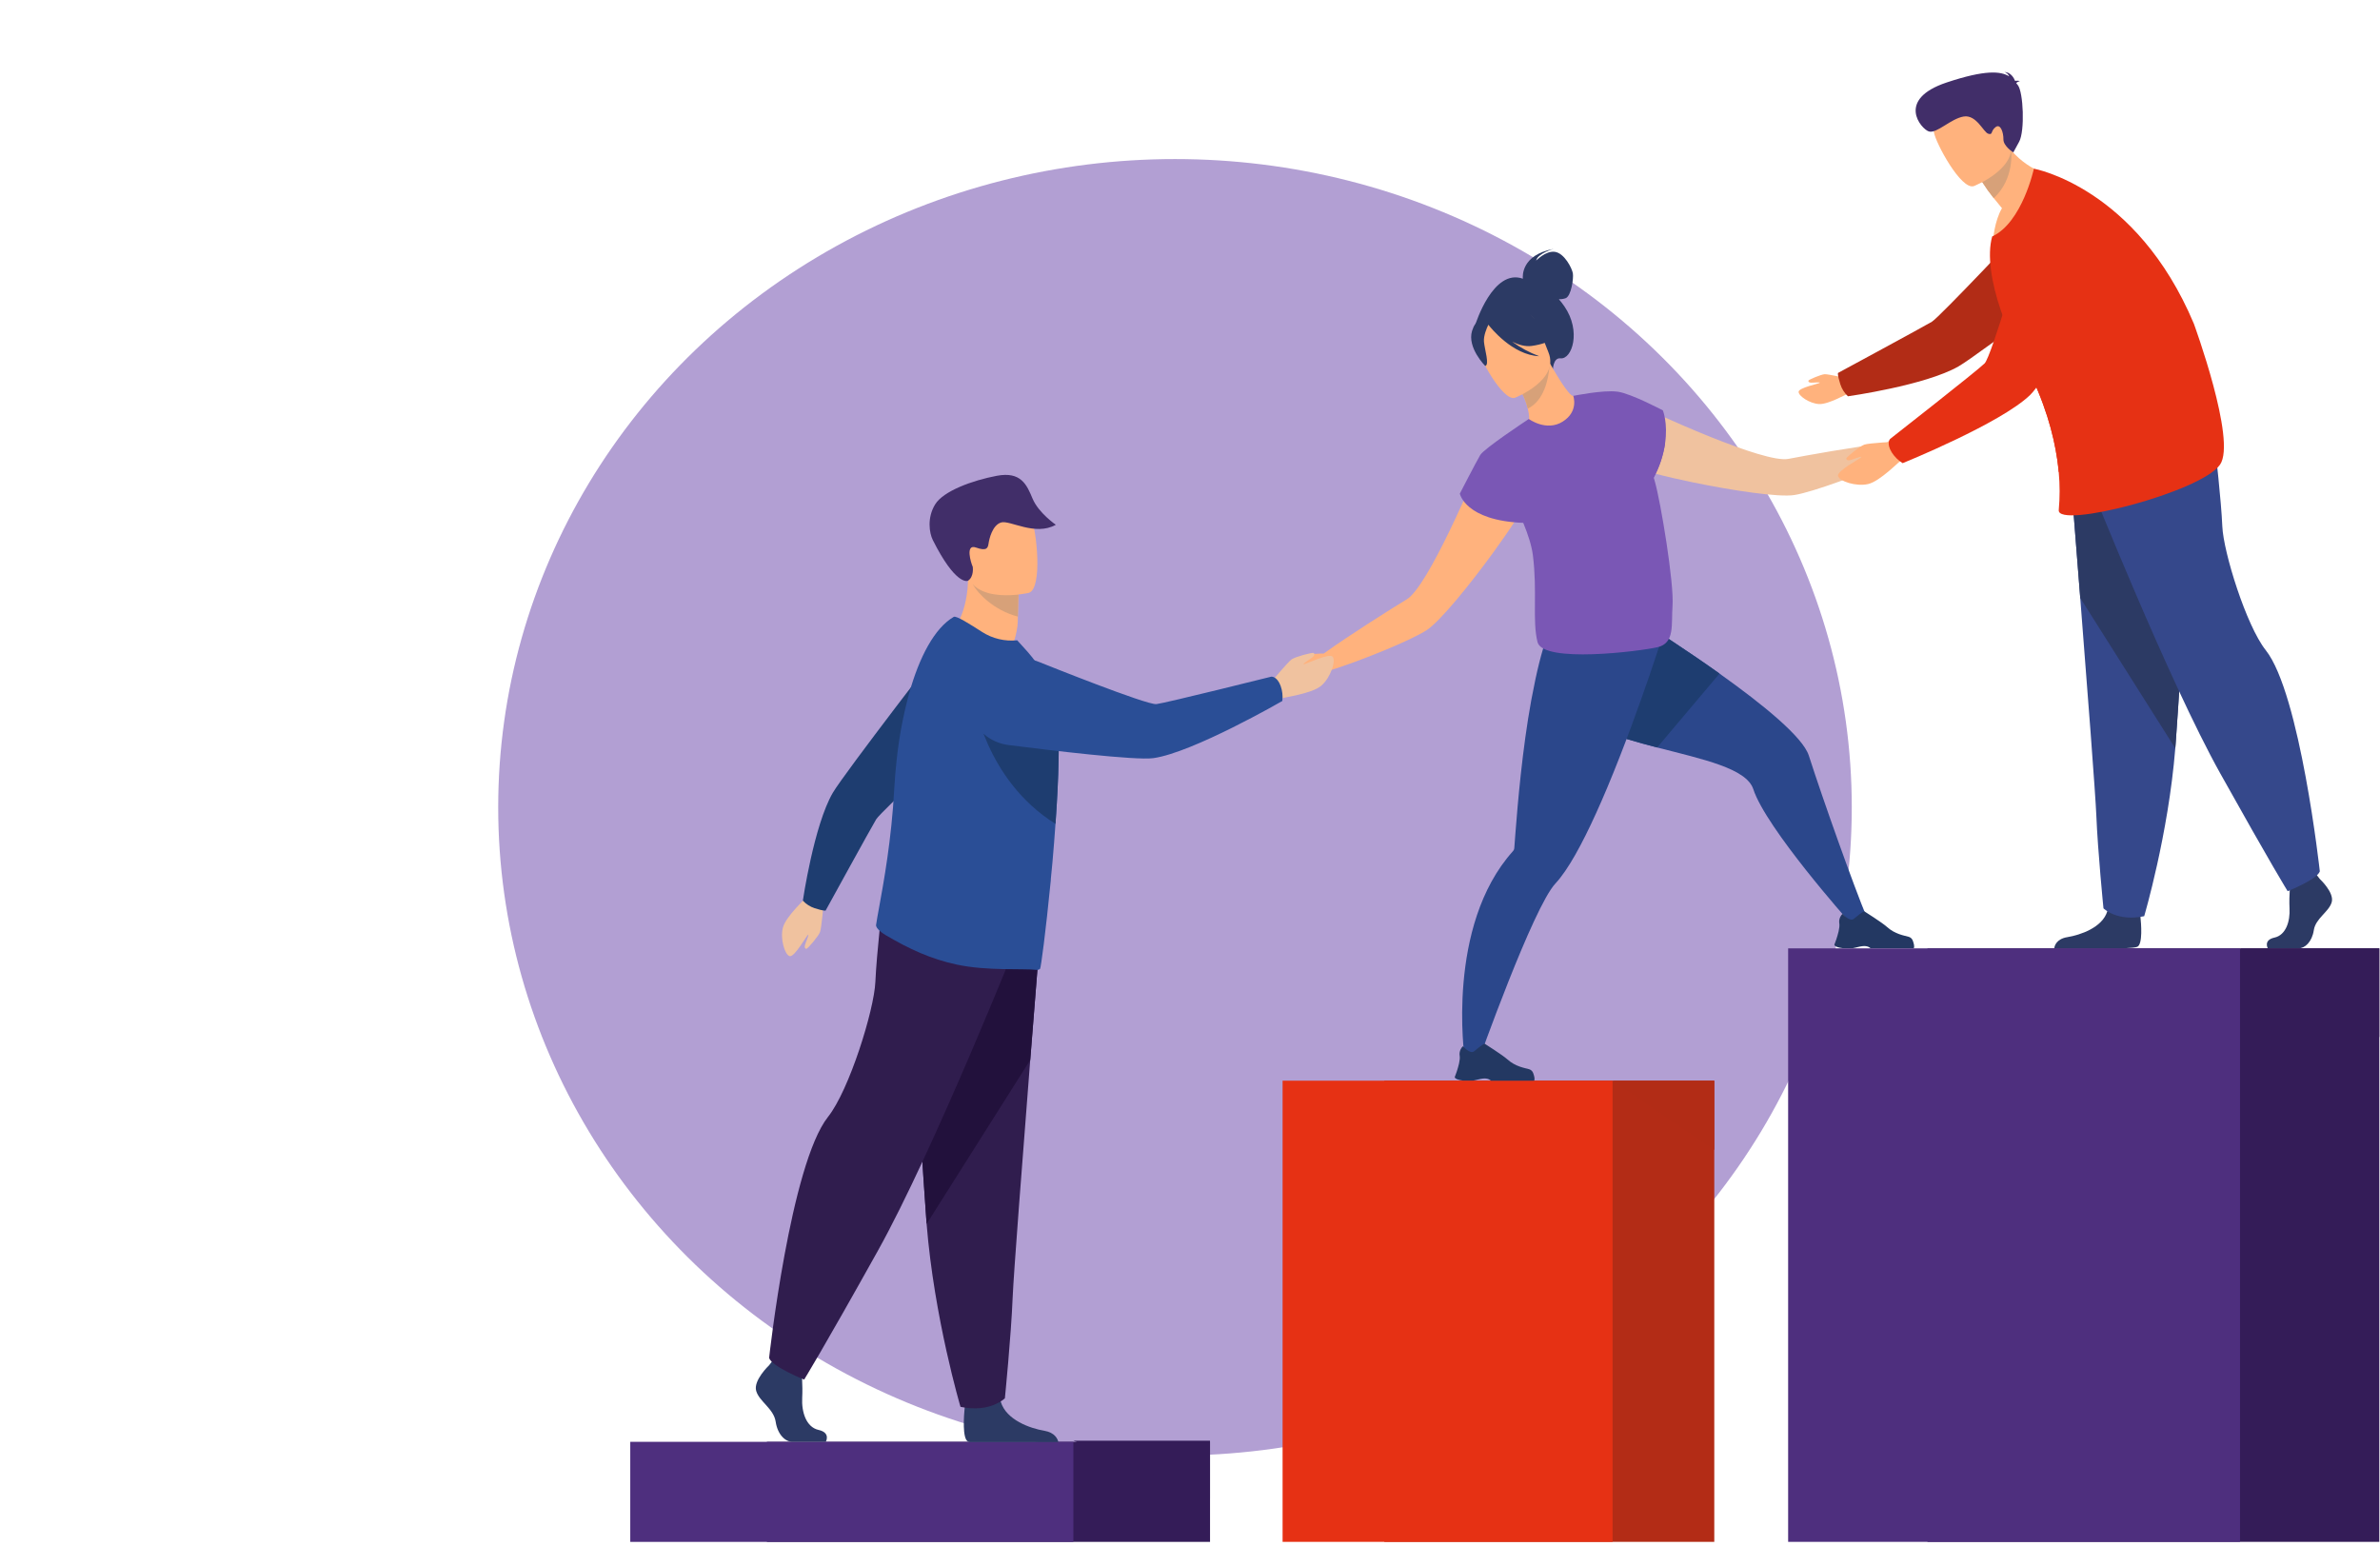 <svg width="793" height="515" viewBox="0 0 793 515" fill="none" xmlns="http://www.w3.org/2000/svg">
<g filter="url(#filter0_f_106_29)">
<ellipse cx="391.5" cy="269" rx="225.5" ry="216" fill="#3F1091" fill-opacity="0.4"/>
</g>
<path d="M403.176 480.42H255.531V513.759H403.176V480.42Z" fill="#341C58"/>
<path d="M357.641 480.42H210V513.762H357.641V480.42Z" fill="#4E2F7E"/>
<path d="M461.25 513.751H571.188V360.089H461.25V513.751Z" fill="#B32C16"/>
<path d="M427.352 513.751H537.289V360.089H427.352V513.751Z" fill="#E63114"/>
<path d="M537.289 360.089L571.187 383.161V360.089H537.289Z" fill="#B22C16"/>
<path d="M635.379 143.15C633.679 142.89 628.557 147.625 628.557 147.625C617.622 148.89 601.635 151.793 595.88 152.9C591.797 153.686 580.825 149.946 570.106 145.651C557.361 140.532 544.972 134.646 544.972 134.646C537.897 134.281 529.865 147.19 544.211 155.394C546.405 156.648 554.627 158.786 564.103 160.735C577.173 163.429 592.619 165.766 597.869 164.947C603.975 163.989 621.267 157.668 631.537 152.827H631.562L631.675 152.776C632.293 152.487 634.809 151.365 636.49 151.464C638.417 151.581 642.705 148.056 642.837 147.113C642.969 146.17 637.083 143.406 635.379 143.15Z" fill="#F0C29F"/>
<path d="M622.024 305.722L615.995 306.947C615.995 306.947 588.441 275.988 584.189 262.958C581.915 256.012 567.371 252.989 552.163 249.066C538.932 245.644 525.204 241.524 518.649 233.481C504.555 216.203 527.496 194.969 527.496 194.969C527.496 194.969 551.892 209.469 572.936 224.443C587.644 234.914 600.721 245.615 602.688 251.764C607.481 266.709 617.626 295.138 622.024 305.722Z" fill="#2B478B"/>
<path d="M613.954 315.936H617.343C618.476 315.757 619.314 315.428 620.476 315.278C622.246 315.044 623.057 315.768 623.218 315.936L623.251 315.969H637.637C638.003 315.454 637.637 314.255 637.312 313.373C637.199 313.078 637.018 312.813 636.784 312.6C636.551 312.387 636.271 312.231 635.966 312.145C634.442 311.703 631.433 311.308 628.676 308.815C627.13 307.414 621.196 303.667 621.196 303.667H621.164C621.032 303.667 620.414 303.857 617.712 306.138C616.319 307.312 613.939 304.475 613.939 304.475C613.613 304.774 613.348 305.134 613.161 305.535C612.828 306.215 612.72 306.984 612.854 307.729C613.066 309.023 612.375 311.432 611.823 313.063C611.486 314.05 611.205 314.752 611.205 314.752C611.205 314.752 611.04 315.571 613.954 315.936Z" fill="#233862"/>
<path d="M572.936 224.435L552.163 249.058C538.932 245.636 525.204 241.516 518.649 233.473C504.555 216.195 527.496 194.961 527.496 194.961C527.496 194.961 551.892 209.461 572.936 224.435Z" fill="#1E3D70"/>
<path d="M554.072 211.578C554.072 211.578 552.398 216.857 549.685 224.801C546.237 234.848 541.104 249.15 535.536 262.414C534.312 265.338 533.065 268.197 531.811 270.954C527.183 281.161 522.441 289.91 518.284 294.352C510.782 302.344 492.55 353.735 492.55 353.735L488.006 352.477C488.006 352.477 481.67 308.606 504.092 283.625C504.344 283.375 504.503 283.046 504.545 282.693C504.845 278.997 505.912 262.446 508.238 245.673C508.808 241.557 509.455 237.433 510.179 233.477L510.321 232.724C513.732 214.444 517.005 206.317 521.223 202.226L552.248 211.059L554.072 211.578Z" fill="#2B478B"/>
<path d="M487.465 360.052H490.854C491.988 359.873 492.825 359.548 493.988 359.394C495.757 359.164 496.569 359.888 496.73 360.052L496.762 360.089H511.149C511.514 359.57 511.149 358.374 510.823 357.493C510.71 357.198 510.529 356.932 510.296 356.719C510.062 356.505 509.782 356.348 509.478 356.261C507.95 355.819 504.944 355.428 502.188 352.934C500.638 351.534 494.704 347.783 494.704 347.783H494.675C494.543 347.783 493.925 347.977 491.224 350.255C489.831 351.432 487.451 348.595 487.451 348.595C487.125 348.893 486.86 349.252 486.672 349.651C486.34 350.332 486.231 351.099 486.361 351.845C486.577 353.143 485.886 355.552 485.334 357.183C484.998 358.17 484.713 358.868 484.713 358.868C484.713 358.868 484.552 359.691 487.465 360.052Z" fill="#233862"/>
<path d="M494.123 151.895C494.123 151.895 488.935 164.596 482.947 176.956C477.913 187.35 472.319 197.503 468.773 199.667C463.772 202.723 449.996 211.34 441.057 217.767C441.057 217.767 434.085 217.716 433.014 219.051C431.943 220.385 429.431 226.384 430.163 226.991C430.894 227.598 436.436 227.317 437.785 225.938C438.959 224.732 441.573 223.869 442.223 223.664L442.344 223.628H442.373C453.231 220.286 470.268 213.325 475.423 209.922C479.865 206.997 489.707 194.867 497.556 184.078C503.248 176.258 507.891 169.136 508.666 166.738C513.741 151.003 499.113 146.868 494.123 151.895Z" fill="#FFB27D"/>
<path d="M521.259 102.098C520.686 101.263 520.066 100.461 519.402 99.696C520.18 99.735 520.958 99.618 521.69 99.352C523.518 98.599 524.345 92.812 524.07 91.097C523.796 89.382 521.266 84.421 518.144 83.924C515.022 83.427 511.797 86.882 511.797 86.882C512.375 84.381 517.647 82.937 517.647 82.937C506.77 84.944 507.326 92.198 507.41 92.867C497.455 89.32 491.609 108.072 491.609 108.072L517.402 123.269C517.402 123.269 517.468 119.131 519.928 119.398C523.763 119.825 526.959 110.404 521.259 102.098Z" fill="#2C3A64"/>
<path d="M522.915 141.442C516.996 144.232 509.143 140.214 509.183 140.17C509.691 139.666 509.512 138.145 509.048 136.149C508.584 134.076 507.483 131.242 505.454 127.861C505.034 127.129 504.61 126.424 504.102 125.667L504.778 125.415L516.276 120.805C516.276 120.805 518.137 124.146 520.082 127.188C521.73 129.725 523.463 132.006 524.224 131.941C524.268 131.889 531.876 137.128 522.915 141.442Z" fill="#FFB27D"/>
<path d="M516.275 121.953C515.979 126.055 514.586 133.451 509.047 136.16C508.583 134.087 507.482 131.254 505.453 127.872L516.275 121.953Z" fill="#D7A179"/>
<path d="M504.771 132.541C504.771 132.541 519.761 126.64 515.922 117.376C512.083 108.112 511.465 101.107 501.748 104.482C492.03 107.856 491.639 112.159 492.162 115.555C492.685 118.952 500.779 133.835 504.771 132.541Z" fill="#FFB27D"/>
<path d="M510.369 115.262C517.279 114.286 519.297 111.493 519.297 111.493C515.099 110.063 511.527 107.22 509.192 103.45C509.192 103.45 501.423 100.829 495.665 105.208C495.298 105.685 495.048 106.241 494.934 106.832C493.614 106.4 491.643 106.514 490.485 110.243C488.766 115.844 494.872 121.942 494.872 121.942C496.356 121.525 494.682 116.531 494.448 113.866C494.276 111.906 495.336 109.395 495.91 108.206C496.641 109.153 503.953 118.319 512.837 118.684C509.637 117.493 506.615 115.871 503.854 113.862C505.993 114.908 508.256 115.558 510.369 115.262Z" fill="#2C3A64"/>
<path d="M551.412 160.53C551.284 160.084 551.149 159.62 551.006 159.144C552.905 155.611 554.182 151.777 554.783 147.811C555.799 140.96 554.052 136.734 554.052 136.734C554.052 136.734 543.669 131.228 539.084 130.519C539.065 130.515 539.045 130.515 539.026 130.519L538.843 130.5C534.215 129.861 524.198 131.908 524.198 131.908C524.198 131.908 526.128 137.052 520.677 140.485C515.226 143.918 509.398 139.604 509.398 139.604L508.846 139.969C508.846 139.969 494.5 149.434 493.214 151.599C491.927 153.763 486.406 164.475 486.406 164.475C486.406 164.475 488.157 173.465 507.537 174.218C509.131 178.082 510.353 181.851 510.747 184.996C512.287 197.203 510.499 206.829 512.294 213.954C514.089 221.08 546.426 217.014 552.282 215.647C558.139 214.28 556.819 208.021 557.273 201.944C557.85 194.336 553.321 167.264 551.412 160.53Z" fill="#7A57B5"/>
<path d="M554.784 147.826C554.178 151.806 552.892 155.652 550.981 159.196C550.473 156.955 548.404 148.755 545.062 145.033C545.077 145.033 550.685 145.541 554.784 147.826Z" fill="#7A57B5"/>
<path d="M423.107 227.822C423.107 227.822 429.132 220.51 430.419 219.658C431.706 218.806 437.405 217.282 437.731 217.585C438.056 217.889 438.071 218.316 437.365 218.953C436.659 219.589 433.972 221.146 434.353 221.325C434.733 221.504 442.856 217.457 444.03 218.817C445.203 220.177 443.364 225.789 440.235 228.48C437.105 231.171 427.768 232.319 427.183 232.692C422.229 235.88 423.107 227.822 423.107 227.822Z" fill="#F0C29F"/>
<path d="M317.039 210.961C317.039 210.961 325.715 221.23 336.719 216.934C336.719 216.934 339.088 211.202 339.121 206.972C339.121 206.453 339.121 205.948 339.139 205.469C339.198 200.717 339.358 198.037 339.358 198.037C338.858 197.825 322.508 191.116 322.541 191.672C322.79 204.548 317.039 210.961 317.039 210.961Z" fill="#FFB27D"/>
<path d="M324.151 194.731C325.727 197.656 331.138 203.37 339.141 205.458C339.199 200.705 339.36 198.025 339.36 198.025C338.892 197.912 323.683 193.88 324.151 194.731Z" fill="#D7A179"/>
<path d="M342.789 197.543C342.789 197.543 324.403 201.864 321.888 190.374C319.373 178.883 315.307 171.703 326.937 168.457C338.566 165.21 341.816 169.096 343.59 172.727C345.363 176.357 347.505 196.121 342.789 197.543Z" fill="#FFB27D"/>
<path d="M322.513 193.507C322.261 193.664 318.305 194.882 310.814 179.958C309.637 177.615 308.836 172.548 311.578 168.069C314.32 163.591 324.041 160.07 332.117 158.538C340.193 157.006 342.131 161.547 344.032 166.117C346.028 170.91 351.794 174.858 351.794 174.858C344.847 178.748 336.439 173.184 333.536 174.098C330.633 175.012 329.606 179.582 329.386 181.062C329.167 182.543 328.834 183.749 325.178 182.437C321.522 181.124 323.53 187.617 324.111 188.857C324.111 188.857 324.619 192.173 322.513 193.507Z" fill="#412E69"/>
<path d="M275.155 480.42H264.023C261.691 480.42 259.095 478.051 258.448 473.715C257.801 469.379 253.001 467.014 251.962 463.479C250.924 459.943 256.254 454.92 256.254 454.92L257.143 453.761L258.068 452.555L266.886 454.657C266.886 454.657 267.105 456.785 267.251 459.494C267.346 461.453 267.398 463.716 267.288 465.709C267.028 470.443 268.593 475.536 272.743 476.457C276.892 477.378 275.155 480.42 275.155 480.42Z" fill="#2C3A64"/>
<path d="M352.651 480.526H323.155C322.94 480.491 322.73 480.428 322.53 480.34C320.56 479.323 321.177 471.566 321.411 469.16C321.459 468.714 321.492 468.454 321.492 468.454C321.492 468.454 331.867 459.91 333.293 466.451C333.34 466.656 333.391 466.857 333.447 467.054C335.249 473.174 343.299 475.956 347.953 476.731C351.492 477.335 352.403 479.462 352.651 480.526Z" fill="#2C3A64"/>
<path d="M346.706 309.893C346.706 309.893 345.131 329.547 343.266 353.179C340.751 385.286 337.72 424.718 337.417 432.191C336.898 445.162 334.821 465.913 334.821 465.913C334.821 465.913 329.893 470.842 320.033 468.765C320.033 468.765 311.259 439.152 308.74 407.802C308.7 407.287 308.659 406.771 308.623 406.252C306.287 374.347 302.656 307.177 302.656 307.177L346.706 309.893Z" fill="#301D4E"/>
<path d="M346.715 309.893C346.715 309.893 345.139 329.547 343.275 353.179L308.755 407.802C308.715 407.287 308.675 406.771 308.638 406.252C306.302 374.347 302.672 307.177 302.672 307.177L346.715 309.893Z" fill="#22113C"/>
<path d="M339.511 312.222C339.511 312.222 311.097 383.425 292.43 416.887C273.762 450.35 267.935 459.687 267.935 459.687C267.935 459.687 257.219 455.399 256.258 452.474C256.258 452.474 263.398 387.874 275.905 372.128C282.972 363.229 291.26 336.523 291.665 327.186C292.071 317.848 294.192 299.368 294.192 299.368L339.511 312.222Z" fill="#301D4E"/>
<path d="M274.481 300.362C274.481 300.362 273.749 309.254 273.205 310.621C272.66 311.988 269.077 316.218 268.66 316.16C268.244 316.101 267.995 315.765 268.207 314.902C268.419 314.039 269.669 311.378 269.264 311.447C268.858 311.517 264.759 319.015 263.122 318.591C261.484 318.167 259.886 312.84 260.859 309.085C261.831 305.331 268.445 299.408 268.697 298.801C270.839 293.643 274.481 300.362 274.481 300.362Z" fill="#F0C29F"/>
<path d="M271.434 302.618C274.578 303.627 275.09 303.4 275.09 303.4C275.09 303.4 290.39 275.539 291.94 272.991C293.49 270.442 324.431 241.747 324.431 241.747L316.479 212.101C316.479 212.101 281.283 257.669 277.467 264.194C271.189 274.998 267.508 300.092 267.508 300.092C268.578 301.257 269.931 302.127 271.434 302.618Z" fill="#1E3D70"/>
<path d="M352.711 253.387C352.602 259.478 352.247 266.322 351.768 273.276L351.68 274.511C351.377 278.818 351.044 283.136 350.668 287.344C350.514 289.033 350.352 290.697 350.182 292.338L350.156 292.561C350.156 293.175 350.068 293.836 350.002 294.447C348.449 310.211 346.822 322.667 346.522 322.861C346.169 323.107 345.739 323.216 345.312 323.168C341.177 322.649 328.838 323.588 318.741 321.391C310.219 319.592 302.877 316.185 295.101 311.59C294.07 310.979 291.716 309.363 291.91 308.153C292.096 306.826 292.443 304.91 292.886 302.497C294.418 294.111 297.065 279.684 297.964 262.801C298.139 259.657 298.395 256.55 298.728 253.497C299.506 245.997 300.883 238.571 302.848 231.291C306.31 218.824 311.399 209.275 317.783 205.539C318.616 205.071 323.106 207.926 327.226 210.573C330.699 212.796 334.824 213.774 338.925 213.348L342.354 217.142C346.526 221.954 350.953 228.366 352.156 237.506C352.247 238.182 352.324 238.899 352.39 239.663C352.731 244.229 352.838 248.81 352.711 253.387Z" fill="#2A4E96"/>
<path d="M352.708 253.388C352.598 259.478 352.243 266.322 351.765 273.276L351.677 274.512C328.06 259.727 324.422 232.677 324.422 232.677C336.04 233.185 345.261 235.857 352.386 239.678C352.727 244.239 352.834 248.815 352.708 253.388Z" fill="#1E3D70"/>
<path d="M426.698 228.549C425.48 225.258 423.587 225.47 423.587 225.47C423.587 225.47 388.49 234.223 385.316 234.61C382.143 234.998 347.503 221.083 347.503 221.083C347.503 221.083 333.859 214.963 327.469 220.553C321.915 225.412 321.663 231.565 322.961 236.734C323.73 239.744 325.387 242.451 327.717 244.505C330.047 246.558 332.942 247.862 336.024 248.247C350.165 250.049 378.381 253.438 384.282 252.616C397.443 250.788 427.268 233.568 427.268 233.568C427.467 231.874 427.271 230.156 426.698 228.549Z" fill="#2A4E96"/>
<path d="M772.975 292.915C772.975 292.915 777.852 297.438 776.901 300.651C775.951 303.865 771.545 306.004 770.949 309.93C770.354 313.856 767.977 315.999 765.831 315.999H755.62C755.62 315.999 754.044 313.235 757.85 312.405C761.656 311.575 763.093 306.958 762.855 302.673C762.618 298.388 763.221 292.678 763.221 292.678L771.311 290.773L772.975 292.915Z" fill="#2C3A64"/>
<path d="M712.165 315.465C711.672 315.714 709.931 315.886 707.544 315.999H684.453C684.53 315.312 685.067 312.866 688.84 312.256C693.107 311.561 700.495 309.082 702.14 303.628C702.199 303.451 702.247 303.272 702.287 303.09C703.592 297.263 713.112 304.874 713.112 304.874C713.112 304.874 713.141 305.108 713.181 305.507C713.415 307.649 713.993 314.566 712.165 315.465Z" fill="#2C3A64"/>
<path d="M689.977 159.514C689.977 159.514 691.439 177.552 693.121 199.236C695.431 228.688 698.21 264.867 698.484 271.722C698.959 283.625 700.864 302.662 700.864 302.662C700.864 302.662 705.383 307.184 714.431 305.279C714.431 305.279 722.474 278.101 724.792 249.344L724.902 247.922C727.04 218.649 730.386 157.01 730.386 157.01L689.977 159.514Z" fill="#35488B"/>
<path d="M689.977 159.514C689.977 159.514 691.439 177.553 693.121 199.236L724.792 249.348L724.902 247.926C727.04 218.653 730.386 157.014 730.386 157.014L689.977 159.514Z" fill="#2C3A64"/>
<path d="M696.57 161.657C696.57 161.657 722.63 226.984 739.765 257.683C756.9 288.382 762.238 296.951 762.238 296.951C762.238 296.951 772.058 293.025 772.95 290.345C772.95 290.345 766.398 231.079 754.923 216.631C748.437 208.467 740.822 183.965 740.463 175.399C740.105 166.833 738.142 149.874 738.142 149.874L696.57 161.657Z" fill="#35488B"/>
<path d="M616.202 126.223C616.202 126.223 609.135 124.608 607.943 124.688C606.751 124.768 602.595 126.516 602.54 126.849C602.485 127.181 602.679 127.463 603.399 127.51C604.119 127.558 606.484 127.254 606.324 127.54C606.163 127.825 599.355 129.166 599.282 130.541C599.209 131.916 602.938 134.46 606.097 134.632C609.256 134.804 615.456 131.137 615.99 131.089C620.512 130.695 616.202 126.223 616.202 126.223Z" fill="#FFB27D"/>
<path d="M613.178 128.019C612.161 124.791 612.399 124.275 612.399 124.275C612.399 124.275 641.054 108.785 643.676 107.213C646.297 105.641 675.91 74.13 675.91 74.13L706.254 82.477C706.254 82.477 659.305 118.232 652.57 122.081C641.456 128.443 615.715 132.044 615.715 132.044C614.538 130.942 613.665 129.556 613.178 128.019Z" fill="#B22C16"/>
<path d="M685.109 58.812C685.109 58.812 674.477 77.519 664.083 79.961C664.083 79.961 664.515 73.677 667.045 69.377C666.01 68.156 665.1 67.034 664.314 66.028C662.932 64.297 661.643 62.493 660.453 60.625L663.981 51.142L666.372 44.707C667.428 46.63 668.684 48.437 670.119 50.096C676.916 57.927 685.109 58.812 685.109 58.812Z" fill="#FFB27D"/>
<path d="M670.111 50.096C670.111 50.096 671.365 59.462 664.298 66.043C662.917 64.311 661.628 62.508 660.438 60.639L663.965 51.156C667.746 49.99 670.111 50.096 670.111 50.096Z" fill="#D7A179"/>
<path d="M657.645 62.021C657.645 62.021 673.534 55.828 669.523 45.994C665.512 36.159 664.865 28.738 654.552 32.277C644.239 35.816 643.811 40.364 644.352 43.976C644.893 47.588 653.411 63.363 657.645 62.021Z" fill="#FFB27D"/>
<path d="M739.706 154.812C733.297 164.025 685.382 176.339 685.963 169.959C686.347 165.774 686.347 161.563 685.963 157.379C685.846 156.012 685.675 154.568 685.455 153.036C684.238 144.653 681.346 133.879 674.897 121.405C674.409 120.474 673.906 119.53 673.387 118.575C670.759 113.795 668.537 108.803 666.744 103.651C663.425 94.055 662.087 84.878 663.761 78.875C663.761 78.846 663.761 78.82 663.787 78.791C673.804 74.159 677.679 56.201 677.679 56.201C677.679 56.201 711.847 62.336 730.99 107.881C730.975 107.881 745.281 146.791 739.706 154.812Z" fill="#E63114"/>
<path d="M685.949 157.379C685.832 156.012 685.66 154.568 685.441 153.036C684.224 144.653 681.332 133.879 674.883 121.405C675.98 114.696 677.519 109.113 679.197 106.598C686.011 96.387 689.982 94.79 689.982 94.79C689.982 94.79 700.2 137.889 685.949 157.379Z" fill="#E63114"/>
<path d="M632.096 147.124C632.096 147.124 622.641 147.621 621.179 148.148C619.717 148.674 615.11 152.352 615.161 152.794C615.213 153.237 615.556 153.526 616.478 153.314C617.399 153.101 620.261 151.891 620.174 152.304C620.086 152.718 612.006 156.838 612.405 158.585C612.803 160.333 618.401 162.205 622.426 161.291C626.451 160.377 632.929 153.555 633.58 153.306C639.09 151.2 632.096 147.124 632.096 147.124Z" fill="#FFB27D"/>
<path d="M630.301 150.711C628.407 147.651 629.774 146.254 629.774 146.254C629.774 146.254 658.974 123.394 661.263 121.083C663.551 118.773 674.143 81.994 674.143 81.994C674.143 81.994 677.798 67.111 686.339 65.469C693.764 64.04 698.897 67.714 702.257 72.024C704.204 74.541 705.348 77.586 705.539 80.763C705.73 83.94 704.959 87.1 703.328 89.832C695.873 102.394 680.833 127.335 676.442 131.594C666.666 141.077 633.96 154.326 633.96 154.326C632.479 153.418 631.227 152.181 630.301 150.711Z" fill="#E63114"/>
<path d="M671.802 27.711C671.912 27.491 672.237 27.257 673.023 27.016C672.503 26.866 671.955 26.846 671.425 26.958C670.979 25.861 669.897 24.033 667.861 24C668.22 24.109 668.549 24.297 668.826 24.55C669.102 24.803 669.318 25.115 669.459 25.462C666.673 23.697 661.507 23.185 648.62 27.48C631.616 33.14 640.109 43.011 642.701 43.804C645.293 44.597 650.013 39.519 654.283 38.825C658.553 38.13 660.863 44.075 662.483 44.565C664.103 45.054 663.181 43.705 664.885 42.371C666.589 41.037 667.565 44.199 667.528 46.44C667.492 48.681 670.819 50.798 670.819 50.798L672.767 47.226C674.712 43.654 674.182 30.687 672.321 28.354L671.802 27.711Z" fill="#412E69"/>
<path d="M403.168 480.044V499.278L357.641 480.044H403.168Z" fill="#341C58"/>
<path d="M792.769 315.999H642.211V513.751H792.769V315.999Z" fill="#341C58"/>
<path d="M746.359 315.999H595.797V513.751H746.359V315.999Z" fill="#4E2F7E"/>
<path d="M792.767 315.999V345.571L746.344 315.999H792.767Z" fill="#341C58"/>
<defs>
<filter id="filter0_f_106_29" x="0" y="-113" width="783" height="764" filterUnits="userSpaceOnUse" color-interpolation-filters="sRGB">
<feFlood flood-opacity="0" result="BackgroundImageFix"/>
<feBlend mode="normal" in="SourceGraphic" in2="BackgroundImageFix" result="shape"/>
<feGaussianBlur stdDeviation="83" result="effect1_foregroundBlur_106_29"/>
</filter>
</defs>
</svg>
